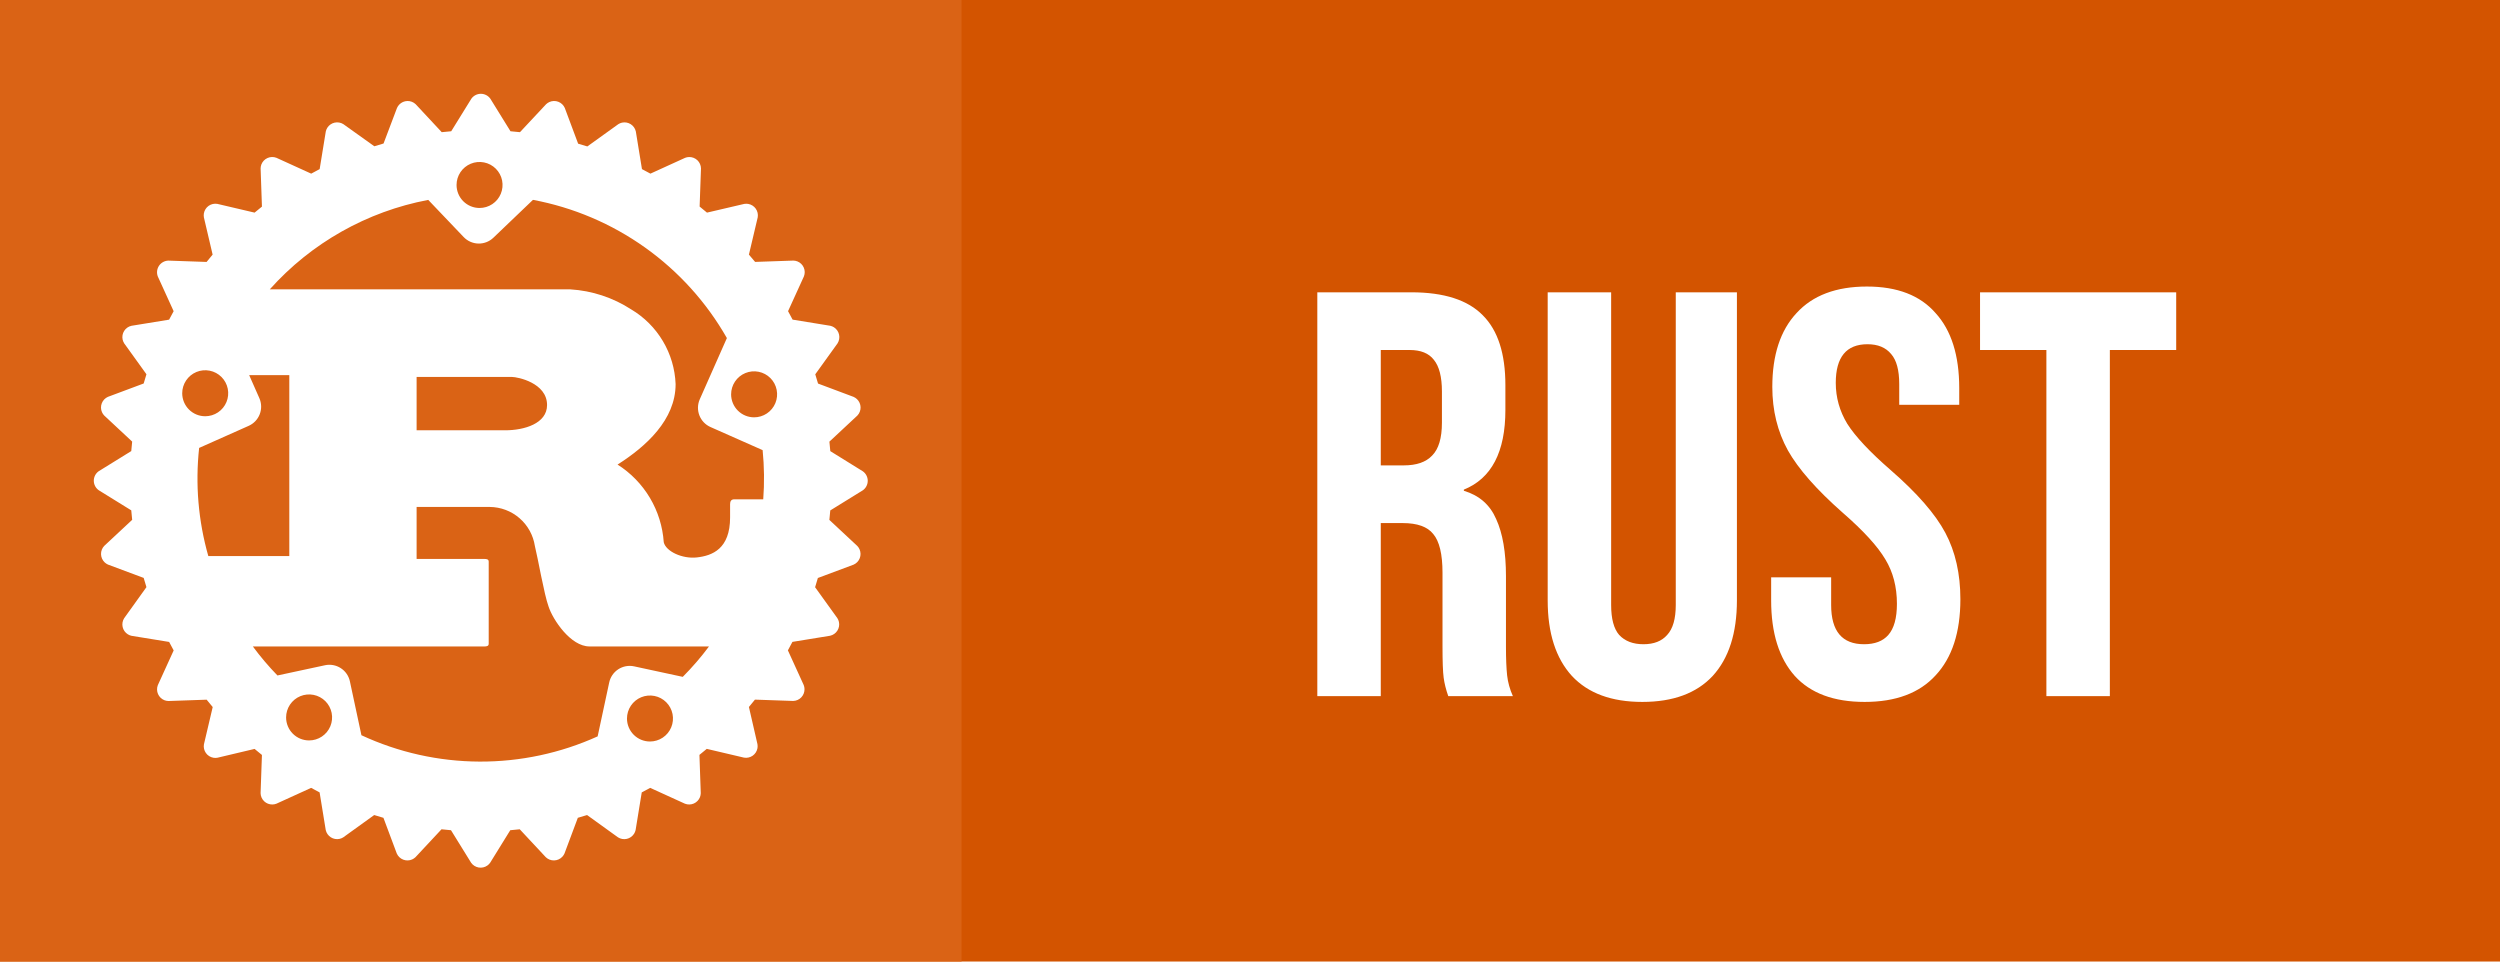 <svg width="650" height="250" viewBox="0 0 650 250" fill="none" xmlns="http://www.w3.org/2000/svg">
<rect width="650" height="250" fill="#D35400"/>
<rect width="250" height="250" fill="#DA6315"/>
<path d="M342.501 76H366.951C375.451 76 381.651 78 385.551 82C389.451 85.9 391.401 91.95 391.401 100.15V106.6C391.401 117.5 387.801 124.4 380.601 127.3V127.6C384.601 128.8 387.401 131.25 389.001 134.95C390.701 138.65 391.551 143.6 391.551 149.8V168.25C391.551 171.25 391.651 173.7 391.851 175.6C392.051 177.4 392.551 179.2 393.351 181H376.551C375.951 179.3 375.551 177.7 375.351 176.2C375.151 174.7 375.051 172 375.051 168.1V148.9C375.051 144.1 374.251 140.75 372.651 138.85C371.151 136.95 368.501 136 364.701 136H359.001V181H342.501V76ZM365.001 121C368.301 121 370.751 120.15 372.351 118.45C374.051 116.75 374.901 113.9 374.901 109.9V101.8C374.901 98 374.201 95.25 372.801 93.55C371.501 91.85 369.401 91 366.501 91H359.001V121H365.001ZM426.999 182.5C418.999 182.5 412.899 180.25 408.699 175.75C404.499 171.15 402.399 164.6 402.399 156.1V76H418.899V157.3C418.899 160.9 419.599 163.5 420.999 165.1C422.499 166.7 424.599 167.5 427.299 167.5C429.999 167.5 432.049 166.7 433.449 165.1C434.949 163.5 435.699 160.9 435.699 157.3V76H451.599V156.1C451.599 164.6 449.499 171.15 445.299 175.75C441.099 180.25 434.999 182.5 426.999 182.5ZM484.8 182.5C476.8 182.5 470.75 180.25 466.65 175.75C462.55 171.15 460.5 164.6 460.5 156.1V150.1H476.1V157.3C476.1 164.1 478.95 167.5 484.65 167.5C487.45 167.5 489.55 166.7 490.95 165.1C492.45 163.4 493.2 160.7 493.2 157C493.2 152.6 492.2 148.75 490.2 145.45C488.2 142.05 484.5 138 479.1 133.3C472.3 127.3 467.55 121.9 464.85 117.1C462.15 112.2 460.8 106.7 460.8 100.6C460.8 92.3 462.9 85.9 467.1 81.4C471.3 76.8 477.4 74.5 485.4 74.5C493.3 74.5 499.25 76.8 503.25 81.4C507.35 85.9 509.4 92.4 509.4 100.9V105.25H493.8V99.85C493.8 96.25 493.1 93.65 491.7 92.05C490.3 90.35 488.25 89.5 485.55 89.5C480.05 89.5 477.3 92.85 477.3 99.55C477.3 103.35 478.3 106.9 480.3 110.2C482.4 113.5 486.15 117.5 491.55 122.2C498.45 128.2 503.2 133.65 505.8 138.55C508.4 143.45 509.7 149.2 509.7 155.8C509.7 164.4 507.55 171 503.25 175.6C499.05 180.2 492.9 182.5 484.8 182.5ZM532.061 91H514.811V76H565.811V91H548.561V181H532.061V91Z" fill="white"/>
<path d="M118.704 48.094C118.704 46.911 119.054 45.755 119.712 44.771C120.369 43.788 121.303 43.022 122.395 42.569C123.488 42.116 124.69 41.998 125.85 42.229C127.01 42.459 128.076 43.029 128.912 43.865C129.749 44.702 130.318 45.767 130.549 46.927C130.78 48.087 130.661 49.289 130.209 50.382C129.756 51.475 128.989 52.409 128.006 53.066C127.023 53.723 125.866 54.074 124.684 54.074C123.898 54.075 123.12 53.921 122.394 53.62C121.668 53.32 121.009 52.88 120.453 52.324C119.898 51.769 119.457 51.109 119.157 50.383C118.857 49.657 118.703 48.879 118.704 48.094ZM47.375 102.244C47.375 101.062 47.726 99.905 48.383 98.922C49.04 97.939 49.974 97.172 51.066 96.719C52.159 96.267 53.362 96.148 54.522 96.379C55.682 96.61 56.747 97.18 57.584 98.016C58.42 98.852 58.989 99.918 59.22 101.078C59.451 102.238 59.332 103.44 58.88 104.533C58.427 105.625 57.661 106.559 56.677 107.217C55.694 107.874 54.538 108.224 53.355 108.224C52.57 108.224 51.792 108.07 51.066 107.769C50.341 107.469 49.682 107.028 49.127 106.473C48.571 105.918 48.131 105.258 47.83 104.533C47.53 103.807 47.375 103.03 47.375 102.244ZM190.09 102.525C190.09 101.342 190.441 100.186 191.098 99.202C191.755 98.219 192.689 97.453 193.782 97C194.874 96.547 196.077 96.429 197.237 96.66C198.397 96.89 199.462 97.46 200.299 98.296C201.135 99.132 201.704 100.198 201.935 101.358C202.166 102.518 202.047 103.72 201.595 104.813C201.142 105.906 200.376 106.84 199.392 107.497C198.409 108.154 197.253 108.505 196.07 108.505C195.284 108.506 194.506 108.352 193.78 108.051C193.054 107.751 192.395 107.311 191.839 106.755C191.284 106.2 190.843 105.54 190.543 104.814C190.243 104.088 190.089 103.31 190.09 102.525ZM64.661 110.718C65.979 110.13 67.011 109.044 67.531 107.697C68.051 106.35 68.016 104.852 67.435 103.531L64.783 97.529H75.219V144.572H54.16C51.561 135.443 50.75 125.898 51.774 116.461L64.661 110.718ZM108.318 111.876V98.011H133.172C134.459 98.011 142.236 99.492 142.236 105.313C142.236 110.143 136.27 111.876 131.361 111.876H108.318ZM74.386 186.532C74.386 185.349 74.736 184.193 75.393 183.21C76.05 182.226 76.984 181.46 78.077 181.007C79.17 180.555 80.372 180.436 81.532 180.667C82.692 180.898 83.758 181.467 84.594 182.304C85.43 183.14 86 184.206 86.231 185.366C86.462 186.526 86.343 187.728 85.89 188.821C85.438 189.913 84.671 190.847 83.688 191.504C82.704 192.161 81.548 192.512 80.366 192.512C79.58 192.513 78.802 192.359 78.076 192.059C77.35 191.759 76.691 191.318 76.135 190.763C75.579 190.207 75.139 189.548 74.839 188.822C74.539 188.096 74.385 187.318 74.386 186.532ZM163.015 186.812C163.015 185.63 163.365 184.474 164.022 183.49C164.68 182.507 165.614 181.74 166.706 181.288C167.799 180.835 169.001 180.717 170.161 180.947C171.321 181.178 172.387 181.748 173.223 182.584C174.06 183.42 174.629 184.486 174.86 185.646C175.091 186.806 174.972 188.008 174.519 189.101C174.067 190.194 173.3 191.128 172.317 191.785C171.334 192.442 170.177 192.792 168.995 192.792C167.409 192.792 165.888 192.162 164.766 191.041C163.645 189.919 163.015 188.398 163.015 186.812ZM164.862 173.25C164.161 173.1 163.438 173.09 162.734 173.22C162.03 173.35 161.358 173.617 160.757 174.007C160.156 174.397 159.638 174.901 159.233 175.492C158.827 176.082 158.542 176.747 158.393 177.447L155.389 191.456C145.733 195.828 135.247 198.065 124.648 198.014C114.049 197.963 103.585 195.626 93.972 191.161L90.974 177.152C90.671 175.74 89.819 174.505 88.607 173.719C87.394 172.934 85.919 172.662 84.506 172.962L72.136 175.622C69.837 173.255 67.7 170.736 65.739 168.082H125.927C126.61 168.082 127.063 167.96 127.063 167.363V146.045C127.063 145.427 126.61 145.326 125.927 145.326H108.318V131.807H127.357C130.196 131.835 132.931 132.871 135.076 134.73C137.221 136.589 138.635 139.15 139.066 141.955C139.821 144.924 141.481 154.584 142.617 157.674C143.745 161.146 148.367 168.075 153.268 168.075H184.34C182.256 170.868 179.977 173.51 177.519 175.981L164.862 173.25ZM198.284 117.036C198.707 121.286 198.759 125.564 198.442 129.823H190.888C190.133 129.823 189.824 130.319 189.824 131.059V134.531C189.824 142.696 185.217 144.478 181.199 144.931C177.354 145.362 173.092 143.321 172.574 140.971C172.297 136.9 171.065 132.952 168.979 129.445C166.892 125.939 164.009 122.973 160.564 120.788C167.967 116.087 175.658 109.152 175.658 99.865C175.505 95.92 174.368 92.075 172.349 88.682C170.33 85.288 167.494 82.454 164.1 80.438C159.365 77.371 153.918 75.578 148.288 75.234H70.138C80.941 63.159 95.424 54.984 111.344 51.975L120.558 61.635C121.052 62.153 121.642 62.569 122.297 62.859C122.951 63.149 123.656 63.307 124.372 63.325C125.087 63.342 125.799 63.218 126.467 62.961C127.135 62.703 127.745 62.316 128.263 61.822L138.57 51.961C149.079 53.932 159.033 58.168 167.74 64.374C176.447 70.58 183.698 78.607 188.99 87.898L181.932 103.833C181.353 105.155 181.32 106.652 181.839 107.998C182.359 109.344 183.389 110.431 184.707 111.02L198.284 117.036ZM215.879 117.295L215.642 114.83L222.908 108.052C223.184 107.765 223.4 107.427 223.544 107.057C223.688 106.687 223.758 106.291 223.75 105.894C223.741 105.497 223.654 105.105 223.493 104.741C223.333 104.378 223.102 104.05 222.815 103.775C222.56 103.533 222.266 103.336 221.945 103.193L212.688 99.722L211.969 97.321L217.762 89.271C218.19 88.593 218.332 87.773 218.157 86.99C217.982 86.207 217.504 85.526 216.828 85.095C216.533 84.91 216.21 84.777 215.872 84.7L206.075 83.104L204.896 80.905L209.015 71.87C209.16 71.502 209.232 71.109 209.226 70.713C209.219 70.317 209.135 69.926 208.977 69.563C208.82 69.2 208.592 68.872 208.307 68.597C208.023 68.321 207.687 68.105 207.318 67.96C206.984 67.829 206.628 67.759 206.269 67.751L196.329 68.097L194.719 66.199L197.004 56.517C197.073 56.126 197.063 55.724 196.976 55.336C196.889 54.949 196.726 54.581 196.497 54.256C196.268 53.931 195.977 53.654 195.641 53.442C195.305 53.229 194.931 53.085 194.539 53.017C194.196 52.96 193.847 52.96 193.504 53.017L183.815 55.281L181.903 53.707L182.256 43.781C182.246 43.384 182.159 42.992 181.998 42.629C181.837 42.265 181.606 41.937 181.319 41.662C181.031 41.388 180.692 41.173 180.321 41.03C179.951 40.886 179.555 40.818 179.158 40.827C178.811 40.836 178.468 40.904 178.144 41.028L169.11 45.147L166.91 43.968L165.315 34.172C165.138 33.394 164.661 32.717 163.988 32.289C163.315 31.861 162.5 31.716 161.721 31.886C161.382 31.963 161.059 32.097 160.765 32.281L152.708 38.074L150.314 37.356L146.843 28.062C146.519 27.328 145.916 26.753 145.168 26.464C144.42 26.174 143.588 26.193 142.854 26.517C142.537 26.66 142.245 26.854 141.991 27.092L135.192 34.366L132.727 34.128L127.494 25.669C127.215 25.273 126.844 24.95 126.414 24.727C125.984 24.504 125.506 24.387 125.022 24.387C124.537 24.387 124.059 24.504 123.629 24.727C123.199 24.95 122.828 25.273 122.549 25.669L117.317 34.128L114.851 34.366L108.073 27.092C107.492 26.539 106.715 26.24 105.913 26.26C105.111 26.281 104.35 26.619 103.797 27.2C103.559 27.454 103.365 27.745 103.222 28.062L99.722 37.312L97.328 38.031L89.278 32.281C88.6 31.853 87.78 31.711 86.997 31.887C86.215 32.062 85.533 32.539 85.102 33.216C84.918 33.51 84.784 33.833 84.707 34.172L83.111 43.968L80.912 45.147L71.87 41.028C71.124 40.739 70.293 40.758 69.56 41.08C68.827 41.402 68.252 42.001 67.96 42.746C67.836 43.078 67.768 43.427 67.759 43.781L68.104 53.721L66.192 55.281L56.51 53.01C56.119 52.942 55.717 52.952 55.329 53.039C54.941 53.126 54.574 53.288 54.249 53.517C53.924 53.746 53.647 54.037 53.435 54.373C53.222 54.709 53.078 55.084 53.01 55.475C52.953 55.818 52.953 56.168 53.01 56.51L55.281 66.199L53.714 68.104L43.781 67.759C43.296 67.771 42.821 67.9 42.396 68.135C41.971 68.369 41.608 68.702 41.339 69.105C41.069 69.509 40.9 69.971 40.846 70.453C40.792 70.936 40.855 71.424 41.028 71.877L45.147 80.912L43.968 83.111L34.172 84.707C33.393 84.882 32.715 85.359 32.287 86.032C31.859 86.705 31.714 87.521 31.886 88.301C31.963 88.639 32.097 88.962 32.281 89.257L38.074 97.306L37.356 99.707L28.062 103.179C27.328 103.503 26.753 104.105 26.464 104.853C26.174 105.601 26.193 106.434 26.517 107.168C26.658 107.49 26.855 107.784 27.099 108.037L34.366 114.815L34.128 117.281L25.669 122.513C25.273 122.792 24.95 123.163 24.727 123.593C24.504 124.023 24.387 124.501 24.387 124.986C24.387 125.47 24.504 125.948 24.727 126.378C24.95 126.808 25.273 127.179 25.669 127.458L34.128 132.691L34.366 135.156L27.099 141.934C26.547 142.515 26.247 143.292 26.268 144.094C26.288 144.896 26.626 145.657 27.207 146.21C27.458 146.448 27.747 146.642 28.062 146.785L37.356 150.257L38.074 152.657L32.281 160.736C32.069 161.072 31.924 161.447 31.857 161.838C31.789 162.23 31.799 162.631 31.887 163.019C31.974 163.407 32.137 163.774 32.366 164.099C32.596 164.423 32.887 164.7 33.223 164.912C33.517 165.097 33.84 165.23 34.179 165.307L43.975 166.903L45.154 169.11L41.036 178.144C40.747 178.893 40.766 179.725 41.089 180.459C41.413 181.193 42.014 181.769 42.761 182.062C43.09 182.186 43.437 182.254 43.788 182.263L53.729 181.918L55.303 183.83L53.024 193.518C52.886 194.307 53.067 195.117 53.527 195.772C53.986 196.427 54.687 196.873 55.475 197.012C55.822 197.076 56.178 197.076 56.525 197.012L66.192 194.719L68.104 196.286L67.752 206.219C67.76 206.615 67.846 207.005 68.006 207.368C68.166 207.731 68.395 208.058 68.682 208.332C68.968 208.606 69.306 208.82 69.675 208.963C70.045 209.106 70.439 209.175 70.835 209.166C71.187 209.16 71.535 209.092 71.863 208.964L80.897 204.846L83.097 206.025L84.692 215.814C84.868 216.593 85.344 217.271 86.017 217.701C86.69 218.13 87.506 218.276 88.286 218.107C88.626 218.033 88.95 217.899 89.242 217.712L97.292 211.911L99.693 212.63L103.164 221.916C103.491 222.649 104.096 223.223 104.845 223.511C105.594 223.799 106.427 223.779 107.161 223.454C107.476 223.311 107.765 223.117 108.016 222.879L114.794 215.613L117.259 215.857L122.492 224.317C122.957 224.972 123.664 225.416 124.456 225.551C125.248 225.686 126.062 225.5 126.718 225.036C126.997 224.839 127.24 224.596 127.437 224.317L132.669 215.857L135.134 215.613L141.912 222.879C142.494 223.432 143.271 223.731 144.073 223.711C144.875 223.691 145.636 223.353 146.189 222.772C146.426 222.52 146.621 222.231 146.764 221.916L150.235 212.63L152.636 211.911L160.686 217.712C161.022 217.924 161.396 218.068 161.788 218.136C162.18 218.204 162.581 218.193 162.969 218.106C163.357 218.019 163.724 217.856 164.048 217.626C164.373 217.397 164.65 217.106 164.862 216.77C165.046 216.476 165.18 216.153 165.257 215.814L166.853 206.025L169.052 204.846L178.087 208.964C178.833 209.253 179.664 209.235 180.397 208.913C181.129 208.591 181.705 207.992 181.997 207.247C182.121 206.918 182.189 206.57 182.198 206.219L181.853 196.271L183.758 194.704L193.439 196.983C194.227 197.121 195.038 196.941 195.694 196.483C196.35 196.025 196.798 195.326 196.94 194.539C196.997 194.192 196.997 193.837 196.94 193.49L194.719 183.815L196.286 181.903L206.226 182.248C207.027 182.228 207.788 181.89 208.34 181.309C208.893 180.728 209.192 179.952 209.173 179.151C209.168 178.801 209.1 178.455 208.972 178.13L204.853 169.095L206.032 166.889L215.828 165.293C216.607 165.118 217.286 164.642 217.715 163.968C218.145 163.295 218.291 162.48 218.121 161.699C218.043 161.355 217.907 161.027 217.719 160.729L211.926 152.679L212.644 150.278L221.938 146.807C222.301 146.647 222.629 146.417 222.903 146.131C223.177 145.844 223.392 145.506 223.536 145.136C223.679 144.766 223.748 144.372 223.739 143.975C223.73 143.579 223.643 143.188 223.483 142.825C223.342 142.503 223.145 142.208 222.901 141.955L215.634 135.177L215.872 132.712L224.331 127.48C224.727 127.2 225.05 126.83 225.273 126.4C225.496 125.969 225.613 125.492 225.613 125.007C225.613 124.523 225.496 124.045 225.273 123.615C225.05 123.184 224.727 122.814 224.331 122.535L215.879 117.295Z" fill="white"/>
</svg>

